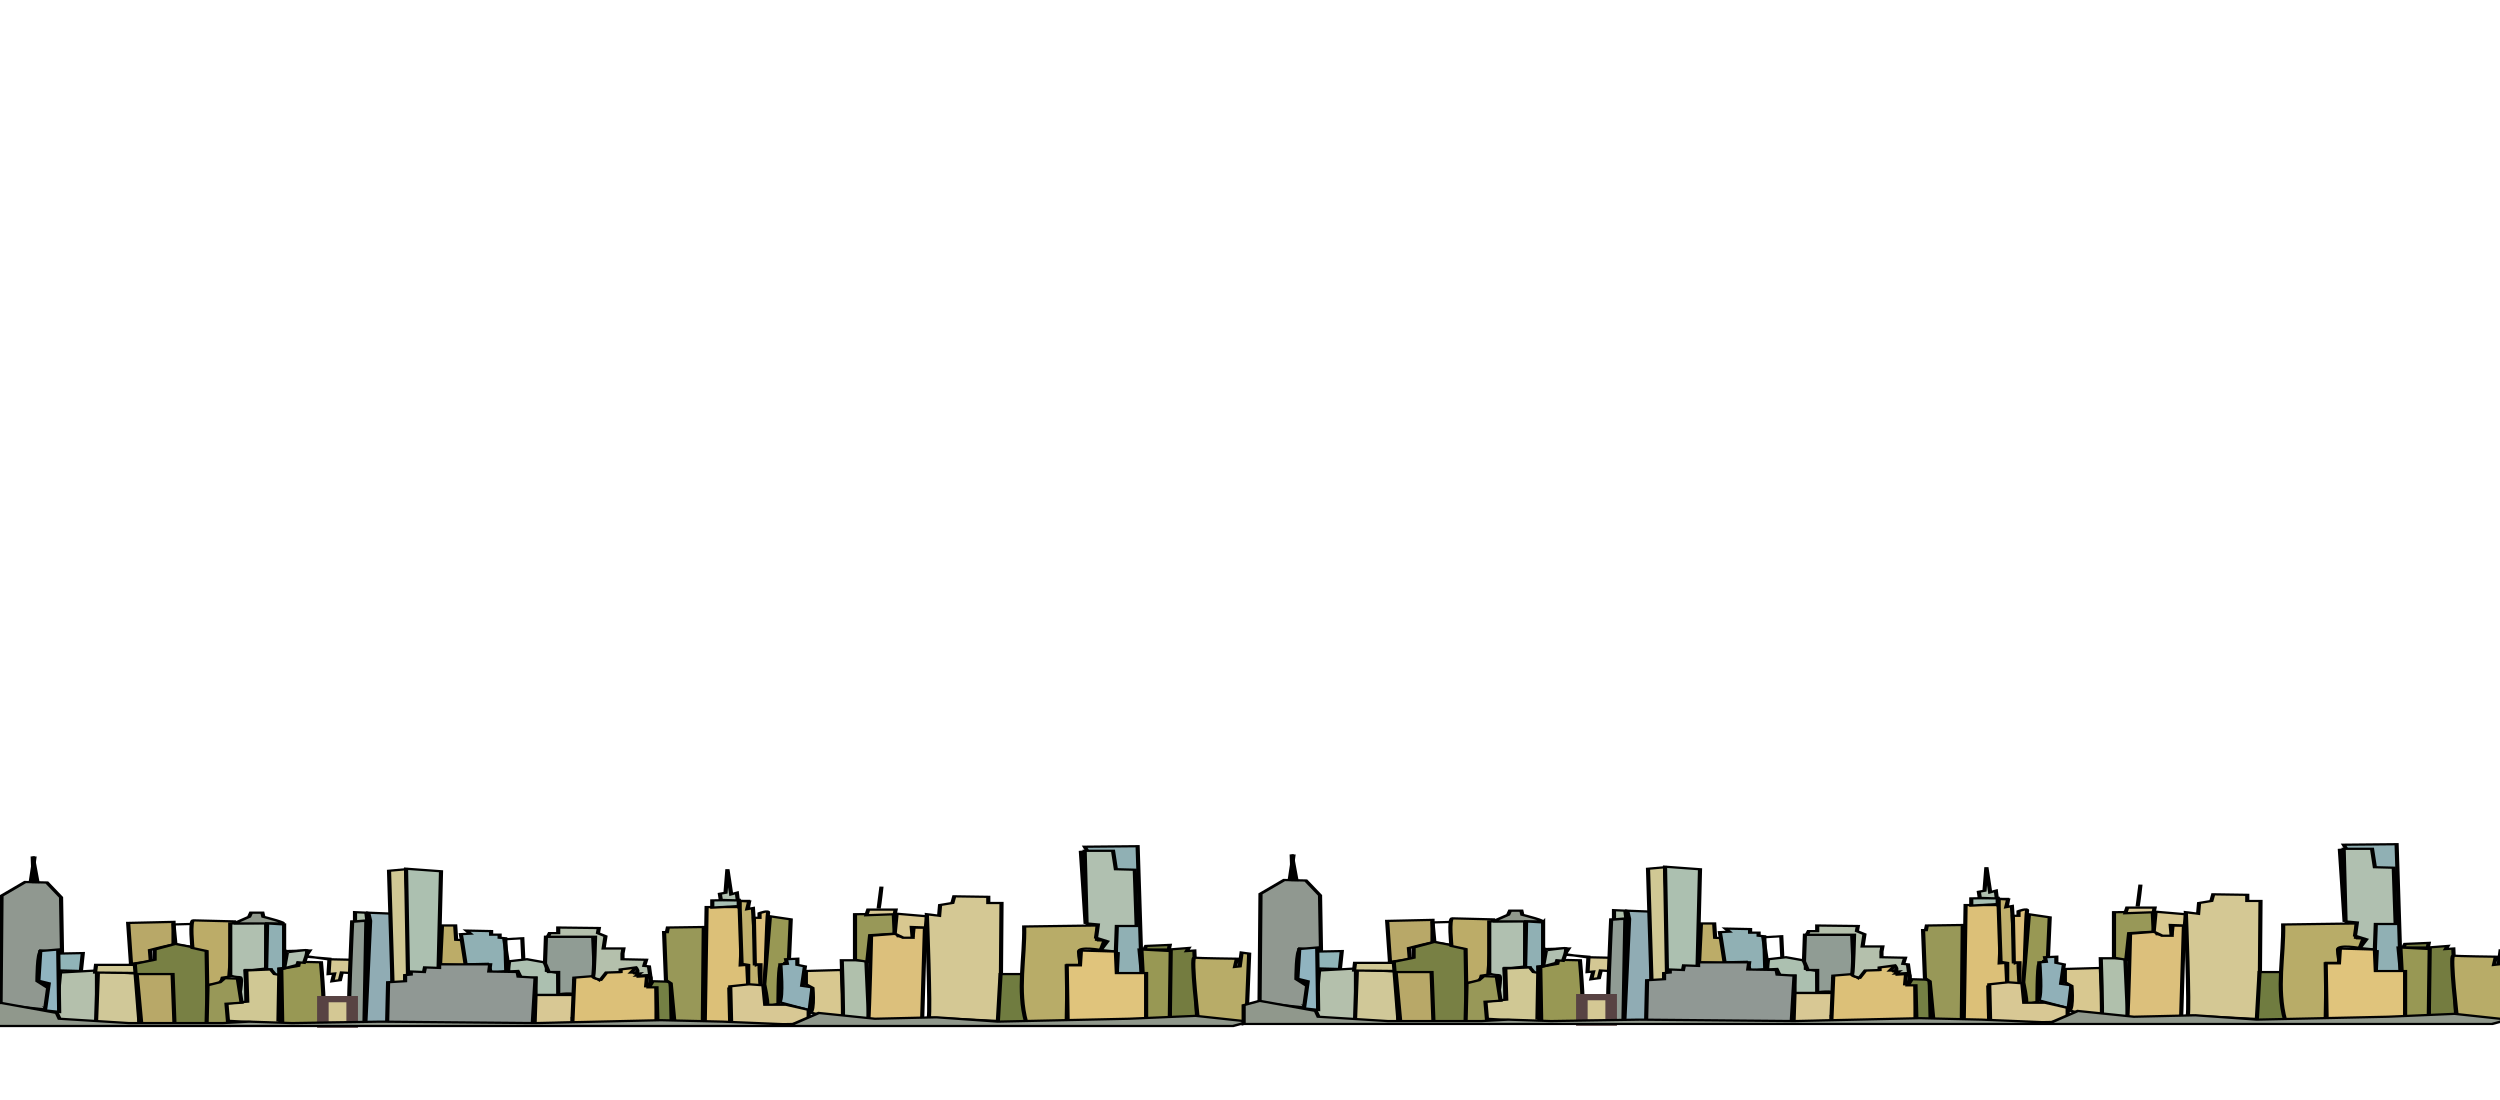 <?xml version="1.0" encoding="UTF-8" standalone="no"?>
<!-- Created with Inkscape (http://www.inkscape.org/) -->

<svg
   id="svg2981"
   sodipodi:docname="bg.svg"
   viewBox="0 0 739 325.2"
   version="1.1"
   inkscape:version="1.4 (86a8ad7, 2024-10-11)"
   width="739"
   height="325.2"
   xmlns:inkscape="http://www.inkscape.org/namespaces/inkscape"
   xmlns:sodipodi="http://sodipodi.sourceforge.net/DTD/sodipodi-0.dtd"
   xmlns="http://www.w3.org/2000/svg"
   xmlns:svg="http://www.w3.org/2000/svg"
   xmlns:rdf="http://www.w3.org/1999/02/22-rdf-syntax-ns#"
   xmlns:cc="http://creativecommons.org/ns#"
   xmlns:dc="http://purl.org/dc/elements/1.1/">
  <title
     id="title2911">melbourne-skyline</title>
  <defs
     id="defs2983" />
  <sodipodi:namedview
     id="namedview2985"
     bordercolor="#666666"
     inkscape:pageshadow="2"
     inkscape:window-y="-8"
     pagecolor="#ffffff"
     inkscape:window-height="829"
     inkscape:window-maximized="1"
     inkscape:zoom="1"
     inkscape:window-x="1432"
     showgrid="false"
     borderopacity="1.0"
     inkscape:current-layer="layer1"
     inkscape:cx="345.99999"
     inkscape:cy="272.49999"
     inkscape:window-width="1440"
     inkscape:pageopacity="0.0"
     inkscape:document-units="mm"
     inkscape:showpageshadow="2"
     inkscape:pagecheckerboard="0"
     inkscape:deskcolor="#d1d1d1" />
  <g
     id="layer1"
     inkscape:label="Layer 1"
     inkscape:groupmode="layer"
     transform="matrix(0.555,0,0,0.356,2.205,-10.097)">
    <g
       id="g3978"
       inkscape:export-ydpi="19.639999"
       inkscape:export-xdpi="19.639999"
       inkscape:export-filename="C:\Documents and Settings\Fastallow\Desktop\skyline\melbourne.png"
       transform="matrix(0.294,0,0,0.248,279.749,741.374)">
      <path
         id="path3818"
         style="fill:#909890;stroke:#000000;stroke-width:7.565px"
         d="m -964.02,488.96 1.712,-364.72 42.807,-46.232 39.383,1.712 25.684,49.656 1.712,184.93 -37.67,-6.849 -1.712,99.313 18.835,29.109 -3.425,70.204 -87.327,-17.123 z" />
      <path
         id="path3820"
         style="fill:none;stroke:#000000;stroke-width:7.565px"
         d="m -880.12,502.66 3.425,-68.492 -20.548,-23.972 c 0,0 0,-101.03 6.849,-99.313 6.849,1.712 30.821,3.425 30.821,3.425 l -3.425,196.91 -17.123,-8.562 z" />
      <path
         id="path3822"
         style="fill:#90b4b8;stroke:#000000;stroke-width:7.565px"
         d="m -864.71,507.8 1.712,-190.06 47.944,-1.712 -3.425,59.93 -35.958,-1.712 1.712,140.41 -11.986,-6.849 z" />
      <path
         id="path3824"
         sodipodi:nodetypes="ccccc"
         style="fill:#b4c0ac;stroke:#000000;stroke-width:7.565px"
         d="m -864.71,552.32 8.562,-171.23 66.779,-6.849 v 174.65 l -75.341,3.425 z" />
      <path
         id="path3826"
         style="fill:#d0c898;stroke:#000000;stroke-width:7.565px"
         d="m -791.08,548.89 3.425,-171.23 71.916,6.849 3.425,167.8 -78.765,-3.425 z" />
      <path
         id="path3828"
         sodipodi:nodetypes="ccccc"
         style="fill:#d0c894;stroke:#000000;stroke-width:7.565px"
         d="m -792.79,381.09 1.712,-25.684 h 77.053 l 3.425,27.397 -82.19,-1.712 z" />
      <path
         id="path3830"
         style="fill:#b8a868;stroke:#000000;stroke-width:7.565px"
         d="m -727.72,351.98 -5.137,-136.98 82.19,-3.425 v 75.341 l -20.548,8.562 -22.26,10.274 1.712,37.67 -35.958,8.562 z" />
      <path
         id="path3832"
         style="fill:none;stroke:#000000;stroke-width:7.565px"
         d="m -647.25,286.91 -3.425,-66.779 34.246,-1.712 3.425,78.765 -34.246,-10.274 z" />
      <path
         id="path3834"
         style="fill:none;stroke:#000000;stroke-width:7.565px"
         d="m -648.96,292.05 32.534,10.274" />
      <path
         id="path3836"
         sodipodi:nodetypes="cccc"
         style="fill:#788044;stroke:#000000;stroke-width:7.565px"
         d="m -589.03,305.75 1.712,246.57 h -125 l -8.562,-200.34 35.958,-13.698 v -34.246 l 37.67,-18.835 58.218,20.548 z" />
      <path
         id="path3838"
         style="fill:#bcac68;stroke:#000000;stroke-width:7.565px"
         d="m -616.43,298.9 c 0,0 -5.137,-92.464 1.712,-92.464 6.849,0 73.629,3.425 73.629,3.425 l -8.562,184.93 -11.986,3.425 -3.425,22.26 -20.548,1.712 c 0,0 0,143.83 -1.712,131.85 -1.712,-11.986 -3.425,-244.86 -3.425,-244.86 l -25.684,-10.274 z" />
      <path
         id="path3840"
         style="fill:#b0c0b0;stroke:#000000;stroke-width:7.565px"
         d="M -547.93,389.65 V 216.71 l 68.492,-1.712 -3.425,157.53 h -35.958 v 109.59 h -15.411 c 0,0 10.274,-85.615 3.425,-85.615 -6.849,0 -17.123,-3.425 -17.123,-6.849 z" />
      <path
         id="path3842"
         style="fill:#90988c;stroke:#000000;stroke-width:7.565px"
         d="m -541.08,216.71 27.397,-22.26 3.425,-13.698 h 20.548 l 1.712,13.698 c 0,0 47.944,22.26 32.534,22.26 h -29.109 -56.506 z" />
      <path
         id="path3844"
         style="fill:none;stroke:#000000;stroke-width:7.565px"
         d="m -482.87,218.42 3.425,155.82 h -41.095 l 3.425,107.87 -3.425,-106.16 37.67,-8.562 v -148.97 z" />
      <path
         id="path3846"
         style="fill:#90b0b4;stroke:#000000;stroke-width:7.565px"
         d="M -450.33,220.13 V 369.1 h -8.562 l 1.712,23.972 -17.123,-6.849 v -15.411 l -8.562,-1.712 1.712,-152.39 30.821,3.425 z" />
      <path
         id="path3848"
         style="fill:#d0c894;stroke:#000000;stroke-width:7.565px"
         d="m -558.21,542.04 c 6.849,-10.274 0,-56.506 0,-56.506 l 41.095,-6.849 -1.712,-104.45 44.52,-3.425 6.849,15.411 10.274,3.425 v 162.67 l -101.03,-10.274 z" />
      <path
         id="path3850"
         style="fill:none;stroke:#000000;stroke-width:7.565px"
         d="m -460.61,545.47 1.712,-178.08 34.246,-6.849" />
      <path
         id="path3852"
         style="fill:#989854;stroke:#000000;stroke-width:7.565px"
         d="m -422.94,345.13 39.383,1.712 c 0,0 10.274,205.48 1.712,205.48 h -71.916 l -1.712,-183.22 30.821,-10.274 1.712,-13.698 z" />
      <path
         id="path3854"
         style="fill:#d4c894;stroke:#000000;stroke-width:7.565px"
         d="m -446.91,309.17 37.67,-1.712 -1.712,20.548 42.807,6.849 -1.712,51.369 10.274,-1.712 -3.425,25.684 13.698,-3.425 3.425,-25.684 17.123,1.712 v -44.52 l -42.807,-1.712 -39.383,-10.274 6.849,-18.835 -42.807,1.712 z" />
      <path
         id="path3856"
         style="fill:#b0c0b0;stroke:#000000;stroke-width:7.565px"
         d="m -445.2,314.31 -5.137,53.081 23.972,-11.986 1.712,-8.562 10.274,1.712 c 0,0 10.274,-44.52 3.425,-42.807 -6.849,1.712 -35.958,6.849 -34.246,8.562 z" />
      <path
         id="path3858"
         style="fill:#909c94;stroke:#000000;stroke-width:7.559"
         d="m -332.18,554.03 c -3.425,-10.274 5.137,-344.17 5.137,-344.17 l 25.684,-1.712 -3.425,344.17 -27.397,1.712 z" />
      <path
         id="path3860"
         style="fill:#b0c0ac;stroke:#000000;stroke-width:7.565px"
         d="m -321.91,209.86 v -30.821 l 20.548,1.712 1.712,25.684 -22.26,3.425 z" />
      <path
         id="path3862"
         style="fill:#90acb4;stroke:#000000;stroke-width:7.565px"
         d="m -294.51,208.15 -3.425,-27.397 46.232,3.425 -3.425,363.01 h -47.944 l 8.562,-339.03 z" />
      <path
         id="path3864"
         sodipodi:nodetypes="cccsc"
         style="fill:#d0c894;stroke:#000000;stroke-width:7.565px"
         d="m -251.71,550.61 -8.562,-510.26 30.821,-5.137 c 0,0 15.411,522.25 3.425,520.54 -11.986,-1.712 -32.534,-15.411 -25.684,-5.137 z" />
      <path
         id="path3866"
         sodipodi:nodetypes="ccccc"
         style="fill:#acc0b0;stroke:#000000;stroke-width:7.565px"
         d="m -229.45,33.493 63.355,8.562 -6.849,505.13 -51.369,5.137 -5.137,-518.82 z" />
      <path
         id="path3870"
         style="fill:#bcac68;stroke:#000000;stroke-width:7.565px"
         d="m -167.8,353.69 3.425,-130.13 h 23.972 l 1.712,47.944 17.123,1.712 1.712,83.902 -47.944,-3.425 z" />
      <path
         id="path3872"
         style="fill:#90b0b4;stroke:#000000;stroke-width:7.565px"
         d="m -128.42,271.5 -1.712,-18.835 17.123,-1.712 -6.849,-10.274 44.52,1.712 v 11.986 h 15.411 v 10.274 l 10.274,1.712 1.712,109.59 c 0,0 -29.109,8.562 -29.109,0 0,-8.562 -5.137,-23.972 -5.137,-23.972 l -39.383,1.712 -6.849,-82.19 z" />
      <path
         id="path3874"
         style="fill:none;stroke:#000000;stroke-width:7.565px"
         d="m -42.807,377.66 -8.562,-107.87 32.534,-3.425 3.425,131.85 -8.562,-1.712 -5.137,-22.26 -13.698,3.425 z" />
      <path
         id="path3876"
         style="fill:#acc0b0;stroke:#000000;stroke-width:7.565px"
         d="m -44.52,377.66 c 0,-11.986 1.712,-34.246 1.712,-34.246 l 32.534,-6.849 35.958,11.986 v 27.397 l 20.548,6.849 1.712,73.629 H 5.138 v -58.218 l -25.684,3.425 -6.849,-25.684 -17.123,1.712 z" />
      <path
         id="path3878"
         style="fill:#d8c894;stroke:#000000;stroke-width:7.565px"
         d="m 3.425,552.32 1.712,-95.888 h 77.053 v 92.464 l -87.327,3.425 5.137,-94.17" />
      <path
         id="path3880"
         style="fill:#909c94;stroke:#000000;stroke-width:7.565px"
         d="m 22.26,350.27 1.712,-89.039 h 85.615 l 3.425,142.12 -37.67,3.425 3.425,42.807 c 0,0 1.712,106.16 1.712,99.313 0,-6.849 6.849,-97.601 -13.698,-97.601 -20.548,0 -20.548,5.137 -20.548,5.137 v -77.053 h -17.123 l -6.849,-29.109 z" />
      <path
         id="path3882"
         sodipodi:nodetypes="ccccccccccccccccc"
         style="fill:#dcc078;stroke:#000000;stroke-width:7.565px"
         d="m 71.916,545.47 3.425,-147.26 34.246,-5.137 10.274,11.986 6.849,-25.684 h 29.109 v -11.986 l 30.821,-1.712 -8.562,15.411 h 13.698 v 13.698 l 15.411,-1.712 -1.712,34.246 18.835,1.712 v 119.86 l -148.97,3.425 -3.425,-6.849 z" />
      <path
         id="path3884"
         sodipodi:nodetypes="ccccccccccccccccsccscccccscc"
         style="fill:#b4c0ac;stroke:#000000;stroke-width:7.565px"
         d="m 27.397,261.23 3.425,-11.986 h 15.411 v -18.835 l 73.629,1.712 -1.712,17.123 13.698,10.274 -3.425,41.095 h 35.958 l -1.712,17.123 -1e-5,18.835 42.807,1.712 -3.425,20.548 8.562,1.712 5.137,68.492 h -5.137 c 0,0 8.562,-41.095 -1.712,-39.383 -10.274,1.712 -20.548,1.712 -20.548,1.712 l 5.137,-6.849 c 0,0 -13.698,1.712 -6.849,-1.712 6.849,-3.425 0,-18.835 0,-18.835 l -27.397,6.849 v 8.562 l -25.684,1.712 -10.274,23.972 c 0,0 -15.411,-3.425 -13.698,-11.986 1.712,-8.562 3.425,-131.85 3.425,-131.85 h -85.615 z" />
      <path
         id="path3886"
         style="fill:#748044;stroke:#000000;stroke-width:7.565px"
         d="m 226.02,552.32 -1.712,-121.57 h -13.698 l 6.849,-20.548 32.534,1.712 1.712,133.56 -25.684,6.849 z" />
      <path
         id="path3888"
         style="fill:#989858;stroke:#000000;stroke-width:7.565px"
         d="m 241.43,406.77 -3.425,-160.96 h 5.137 l 1.712,-15.411 65.067,-1.712 -1.712,320.2 -51.369,1.712 -6.849,-133.56 -8.562,-10.274 z" />
      <path
         id="path3890"
         style="fill:#dcc078;stroke:#000000;stroke-width:7.565px"
         d="m 311.64,554.03 3.425,-392.11 h 66.779 l -5.137,195.2 11.986,-1.712 1.712,68.492 -34.246,10.274 1.712,123.29 -46.232,-3.425 z" />
      <path
         id="path3892"
         style="fill:#a8c0b4;stroke:#000000;stroke-width:7.565px"
         d="m 325.34,163.63 v -23.972 l 47.944,-1.712 v 20.548 l -47.944,5.137 z" />
      <path
         id="path3894"
         style="fill:none;stroke:#000000;stroke-width:7.565px"
         d="m 374.99,163.63 1.712,-22.26 h 13.698 v 22.26 h -15.411 z" />
      <path
         id="path3896"
         style="fill:#c0b06c;stroke:#000000;stroke-width:7.565px"
         d="m 374.99,167.05 3.425,184.93 11.986,3.425 v 66.779 c 0,0 27.397,10.274 23.972,1.712 -3.425,-8.562 -3.425,-71.916 -3.425,-71.916 l -5.137,3.425 -6.849,-190.06 -10.274,3.425 3.425,-25.684 -17.123,-1.712 v 25.684 z" />
      <path
         id="path3898"
         style="fill:#dcc07c;stroke:#000000;stroke-width:7.565px"
         d="m 400.68,197.87 h 10.274 v -15.411 c 0,0 17.123,-11.986 15.411,-1.712 -1.712,10.274 -5.137,244.86 -5.137,244.86 h -8.562 v -71.916 h -10.274 l -1.712,-155.82 z" />
      <path
         id="path3900"
         style="fill:#989854;stroke:#000000;stroke-width:7.565px"
         d="m 429.79,192.74 37.67,10.274 -3.425,142.12 -6.849,3.425 -1.712,8.562 c 0,0 -3.425,-6.849 -6.849,1.712 -3.425,8.562 -3.425,126.71 -3.425,126.71 0,0 -22.26,11.986 -20.548,3.425 1.712,-8.562 -5.137,-68.492 -5.137,-68.492 l 10.27,-227.72 z" />
      <path
         id="path3902"
         style="fill:#90b0b8;stroke:#000000;stroke-width:7.565px"
         d="m 446.91,480.4 c 6.849,-15.411 1.712,-126.71 1.712,-126.71 l 11.986,-1.712 -1.712,-15.411 20.548,-1.712 v 20.548 l 13.698,5.137 -5.137,65.067 18.835,5.137 -5.137,77.053 -54.793,-27.397 z" />
      <path
         id="path3904"
         sodipodi:nodetypes="ccccscc"
         style="fill:#d8c890;stroke:#000000;stroke-width:7.565px"
         d="m 494.85,420.47 v -44.52 l 65.067,-3.425 5.137,176.37 c 0,0 -71.953,-42.111 -68.492,-35.958 15.411,27.397 10.274,-80.478 10.274,-80.478 l -11.986,-11.986 z" />
      <path
         id="path3906"
         sodipodi:nodetypes="ccccc"
         style="fill:#b0c0ac;stroke:#000000;stroke-width:7.565px"
         d="m 561.63,547.18 c 1.712,-25.684 -1.712,-207.19 -1.712,-207.19 h 44.52 l 5.137,210.61 -47.944,-3.425 z" />
      <path
         id="path3908"
         style="fill:#989858;stroke:#000000;stroke-width:7.565px"
         d="M 583.89,338.28 V 185.89 l 70.204,-1.712 1.712,66.779 -44.52,5.137 -5.137,89.039 -22.26,-6.849 z" />
      <path
         id="path3910"
         sodipodi:nodetypes="ccccccccc"
         style="fill:#dcc07c;stroke:#000000;stroke-width:7.565px"
         d="m 607.86,545.47 c 1.712,-32.534 5.137,-287.67 5.137,-287.67 l 47.944,-6.849 1.712,8.562 h 25.684 l 1.712,-29.109 h 20.548 l -5.137,313.35 -97.601,1.712 z" />
      <path
         id="path3912"
         style="fill:#d8c890;stroke:#000000;stroke-width:7.565px"
         d="m 659.23,184.17 54.793,8.562 -1.712,37.67 -25.684,-1.712 1.712,35.958 h -17.123 l -15.411,-13.698 3.425,-66.779 z" />
      <path
         id="path3914"
         style="fill:#d4c894;stroke:#000000;stroke-width:7.565px"
         d="m 717.45,531.77 c 3.425,-18.835 -3.425,-345.88 -3.425,-345.88 l 22.26,5.137 1.712,-35.958 22.26,-6.849 3.425,-22.26 61.643,1.712 v 20.548 h 23.972 l -1.712,395.54 -130.13,-11.986 z" />
      <path
         id="path3916"
         style="fill:#707c40;stroke:#000000;stroke-width:7.565px"
         d="m 842.45,552.32 5.137,-166.09 h 46.232 c 0,0 15.411,159.24 3.425,162.67 -11.986,3.425 -56.506,3.425 -54.793,3.425 z" />
      <path
         id="path3918"
         sodipodi:nodetypes="ccccccscccc"
         style="fill:#b8ac68;stroke:#000000;stroke-width:7.565px"
         d="m 893.82,547.18 c -15.994,-106.73 -2.283,-213.47 -3.425,-320.2 l 133.56,-3.425 -1.712,47.944 13.698,1.712 -6.849,32.534 c 0,0 -39.383,-13.698 -39.383,5.137 0,18.835 3.425,44.52 3.425,44.52 h -23.972 l -1.712,190.06 -73.629,1.712 z" />
      <path
         id="path3920"
         style="fill:#90b0b4;stroke:#000000;stroke-width:7.565px"
         d="m 1001.7,218.42 c 0,-6.849 -8.561,-241.43 -8.561,-241.43 l 11.986,-1.712 -5.137,-15.411 95.888,-1.712 10.274,590.74 c 0,0 5.137,-166.09 -1.712,-164.38 -6.849,1.712 -46.232,-1.712 -46.232,-1.712 l 1.712,-66.779 -29.109,-6.849 8.562,-35.958 h -13.698 l -1.712,-51.369 -22.26,-3.425 z" />
      <path
         id="path3922"
         style="fill:#b0c0b0;stroke:#000000;stroke-width:7.565px"
         d="m 1003.4,216.71 -3.425,-243.15 h 51.369 l 5.137,61.643 34.246,1.712 3.425,188.35 h -35.958 l -1.712,85.615 -27.397,-5.137 11.986,-29.109 -20.548,-11.986 3.425,-44.52 -20.548,-3.425 z" />
      <path
         id="path3924"
         style="fill:#747c40;stroke:#000000;stroke-width:7.565px"
         d="m 1111.3,538.62 c 0,-6.849 -11.986,-234.58 -11.986,-234.58 h 8.561 l 3.425,-11.986 42.807,-3.425 -1.712,15.411 35.958,-5.137 -3.425,10.274 13.698,-1.712 5.137,231.16 h -49.656 l -3.425,-234.58 h -46.232 l 6.849,234.58 z" />
      <path
         id="path3926"
         style="fill:#989854;stroke:#000000;stroke-width:7.565px"
         d="m 1109.6,542.04 -6.849,-238.01 53.081,5.137 -1.712,234.58 -44.52,-1.712 z" />
      <path
         id="path3928"
         style="fill:#b8ac68;stroke:#000000;stroke-width:7.565px"
         d="m 1205.5,545.47 c 0,0 -13.698,-215.75 -6.849,-214.04 6.849,1.712 77.053,3.425 77.053,3.425 l -3.425,27.397 8.561,-1.712 3.425,-46.232 13.698,3.425 -5.137,232.87 -87.327,-5.137 z" />
      <path
         id="path3930"
         style="fill:#b0c0b0;stroke:#000000;stroke-width:7.565px"
         d="m 340.75,137.94 -1.712,-20.548 10.274,-3.425 3.425,-78.765 6.849,83.902 10.274,-5.137 1.712,25.684 -30.821,-1.712 z" />
      <path
         id="path3932"
         style="fill:#d8c894;stroke:#000000;stroke-width:7.565px"
         d="m 604.44,189.31 3.425,-18.835 h 49.656 l -1.712,15.411 -51.369,3.425 z" />
      <path
         id="path3934"
         style="fill:none;stroke:#000000;stroke-width:7.565px"
         d="m 626.7,167.05 c 1.712,-15.411 5.137,-73.629 5.137,-73.629 z" />
      <path
         id="path3936"
         style="fill:none;stroke:#000000;stroke-width:7.565px"
         d="M 628.41,167.05 Z" />
      <path
         id="path3938"
         sodipodi:nodetypes="ccc"
         style="fill:#90988c;stroke:#000000;stroke-width:7.565px"
         d="m -909.23,76.301 c 1.712,-8.562 6.849,-83.902 6.849,-83.902 z" />
      <path
         id="path3940"
         style="fill:none;stroke:#000000;stroke-width:7.565px"
         d="M -898.95,78.013 Z" />
      <path
         id="path3942"
         style="fill:#90b4c0;stroke:#000000;stroke-width:7.565px"
         d="m -883.54,507.8 6.849,-90.751 -18.835,-8.562 3.425,-99.313 32.534,-5.137 1.712,208.9 -25.684,-5.137 z" />
      <path
         id="path3944"
         sodipodi:nodetypes="ccccc"
         style="fill:#b8a868;stroke:#000000;stroke-width:7.565px"
         d="m -717.45,386.23 h 65.067 l 3.425,167.8 -59.93,3.425 -8.562,-171.23 z" />
      <path
         id="path3946"
         style="fill:#989858;stroke:#000000;stroke-width:7.565px"
         d="m -590.74,550.61 1.712,-126.71 22.26,-10.274 8.562,-13.698 23.972,1.712 6.849,80.478 -27.397,3.425 3.425,73.629 -39.383,-8.562 z" />
      <rect
         id="rect3948"
         style="fill:#d4c894;stroke:#584343;stroke-width:20.962;stroke-linecap:round"
         height="85.615"
         width="53.081"
         y="470.13"
         x="-380.13" />
      <path
         id="path3868"
         sodipodi:nodetypes="ccccccccccccccccc"
         style="fill:#909894;stroke:#000000;stroke-width:7.565px"
         d="m -263.69,548.89 1.712,-135.27 30.821,-3.425 v -20.548 l 10.274,-1.712 v -10.274 l 23.972,1.712 1.712,-15.411 25.684,1.712 v -11.986 h 92.464 l -1.712,23.972 51.369,1.712 1.712,15.411 30.821,3.425 -5.124,155.83 -263.69,-5.14 z" />
      <path
         id="path3950"
         style="fill:#d8c894;stroke:#000000;stroke-width:7.565px"
         d="m 359.58,557.45 -1.712,-130.13 34.246,-6.849 25.684,3.425 3.425,65.067 h 37.67 l 41.095,17.123 v 46.232 l -140.41,5.137 z" />
      <path
         id="path3952"
         style="fill:#e0c47c;stroke:#000000;stroke-width:7.565px"
         d="m 969.16,550.61 -1.712,-193.49 h 23.972 l 1.712,-49.656 63.355,3.425 1.712,71.916 h 53.081 v 162.67 l -142.12,5.137 z" />
      <path
         id="path3974"
         style="fill:#90988c;stroke:#000000;stroke-width:7.565px"
         d="M -992.83,560.06 V 497.1 l 29.059,-14.529 101.7,33.902 4.843,19.372 125.92,14.529 h 169.51 l 48.431,-4.843 77.489,4.843 159.82,-4.843 280.9,4.843 227.63,-9.686 111.39,4.843 125.92,9.686 48.431,-38.745 101.7,19.372 111.39,-4.843 111.39,14.529 237.31,-9.686 121.08,-9.686 96.862,19.372 -29.059,14.529 h -2261.7 z" />
      <path
         id="path3976"
         style="fill:#90b0b4;stroke:#000000;stroke-width:7.565px"
         d="m -905.8,-7.602 8.562,85.615 h -6.849 z" />
    </g>
    <g
       id="g3978-0"
       inkscape:export-ydpi="19.639999"
       inkscape:export-xdpi="19.639999"
       inkscape:export-filename="C:\Documents and Settings\Fastallow\Desktop\skyline\melbourne.png"
       transform="matrix(0.294,0,0,0.248,950.301,739.708)">
      <path
         id="path3818-9"
         style="fill:#909890;stroke:#000000;stroke-width:7.565px"
         d="m -964.02,488.96 1.712,-364.72 42.807,-46.232 39.383,1.712 25.684,49.656 1.712,184.93 -37.67,-6.849 -1.712,99.313 18.835,29.109 -3.425,70.204 -87.327,-17.123 z" />
      <path
         id="path3820-4"
         style="fill:none;stroke:#000000;stroke-width:7.565px"
         d="m -880.12,502.66 3.425,-68.492 -20.548,-23.972 c 0,0 0,-101.03 6.849,-99.313 6.849,1.712 30.821,3.425 30.821,3.425 l -3.425,196.91 -17.123,-8.562 z" />
      <path
         id="path3822-8"
         style="fill:#90b4b8;stroke:#000000;stroke-width:7.565px"
         d="m -864.71,507.8 1.712,-190.06 47.944,-1.712 -3.425,59.93 -35.958,-1.712 1.712,140.41 -11.986,-6.849 z" />
      <path
         id="path3824-8"
         sodipodi:nodetypes="ccccc"
         style="fill:#b4c0ac;stroke:#000000;stroke-width:7.565px"
         d="m -864.71,552.32 8.562,-171.23 66.779,-6.849 v 174.65 l -75.341,3.425 z" />
      <path
         id="path3826-2"
         style="fill:#d0c898;stroke:#000000;stroke-width:7.565px"
         d="m -791.08,548.89 3.425,-171.23 71.916,6.849 3.425,167.8 -78.765,-3.425 z" />
      <path
         id="path3828-4"
         sodipodi:nodetypes="ccccc"
         style="fill:#d0c894;stroke:#000000;stroke-width:7.565px"
         d="m -792.79,381.09 1.712,-25.684 h 77.053 l 3.425,27.397 -82.19,-1.712 z" />
      <path
         id="path3830-5"
         style="fill:#b8a868;stroke:#000000;stroke-width:7.565px"
         d="m -727.72,351.98 -5.137,-136.98 82.19,-3.425 v 75.341 l -20.548,8.562 -22.26,10.274 1.712,37.67 -35.958,8.562 z" />
      <path
         id="path3832-5"
         style="fill:none;stroke:#000000;stroke-width:7.565px"
         d="m -647.25,286.91 -3.425,-66.779 34.246,-1.712 3.425,78.765 -34.246,-10.274 z" />
      <path
         id="path3834-1"
         style="fill:none;stroke:#000000;stroke-width:7.565px"
         d="m -648.96,292.05 32.534,10.274" />
      <path
         id="path3836-7"
         sodipodi:nodetypes="cccc"
         style="fill:#788044;stroke:#000000;stroke-width:7.565px"
         d="m -589.03,305.75 1.712,246.57 h -125 l -8.562,-200.34 35.958,-13.698 v -34.246 l 37.67,-18.835 58.218,20.548 z" />
      <path
         id="path3838-1"
         style="fill:#bcac68;stroke:#000000;stroke-width:7.565px"
         d="m -616.43,298.9 c 0,0 -5.137,-92.464 1.712,-92.464 6.849,0 73.629,3.425 73.629,3.425 l -8.562,184.93 -11.986,3.425 -3.425,22.26 -20.548,1.712 c 0,0 0,143.83 -1.712,131.85 -1.712,-11.986 -3.425,-244.86 -3.425,-244.86 l -25.684,-10.274 z" />
      <path
         id="path3840-1"
         style="fill:#b0c0b0;stroke:#000000;stroke-width:7.565px"
         d="M -547.93,389.65 V 216.71 l 68.492,-1.712 -3.425,157.53 h -35.958 v 109.59 h -15.411 c 0,0 10.274,-85.615 3.425,-85.615 -6.849,0 -17.123,-3.425 -17.123,-6.849 z" />
      <path
         id="path3842-5"
         style="fill:#90988c;stroke:#000000;stroke-width:7.565px"
         d="m -541.08,216.71 27.397,-22.26 3.425,-13.698 h 20.548 l 1.712,13.698 c 0,0 47.944,22.26 32.534,22.26 h -29.109 -56.506 z" />
      <path
         id="path3844-2"
         style="fill:none;stroke:#000000;stroke-width:7.565px"
         d="m -482.87,218.42 3.425,155.82 h -41.095 l 3.425,107.87 -3.425,-106.16 37.67,-8.562 v -148.97 z" />
      <path
         id="path3846-7"
         style="fill:#90b0b4;stroke:#000000;stroke-width:7.565px"
         d="M -450.33,220.13 V 369.1 h -8.562 l 1.712,23.972 -17.123,-6.849 v -15.411 l -8.562,-1.712 1.712,-152.39 30.821,3.425 z" />
      <path
         id="path3848-6"
         style="fill:#d0c894;stroke:#000000;stroke-width:7.565px"
         d="m -558.21,542.04 c 6.849,-10.274 0,-56.506 0,-56.506 l 41.095,-6.849 -1.712,-104.45 44.52,-3.425 6.849,15.411 10.274,3.425 v 162.67 l -101.03,-10.274 z" />
      <path
         id="path3850-1"
         style="fill:none;stroke:#000000;stroke-width:7.565px"
         d="m -460.61,545.47 1.712,-178.08 34.246,-6.849" />
      <path
         id="path3852-4"
         style="fill:#989854;stroke:#000000;stroke-width:7.565px"
         d="m -422.94,345.13 39.383,1.712 c 0,0 10.274,205.48 1.712,205.48 h -71.916 l -1.712,-183.22 30.821,-10.274 1.712,-13.698 z" />
      <path
         id="path3854-2"
         style="fill:#d4c894;stroke:#000000;stroke-width:7.565px"
         d="m -446.91,309.17 37.67,-1.712 -1.712,20.548 42.807,6.849 -1.712,51.369 10.274,-1.712 -3.425,25.684 13.698,-3.425 3.425,-25.684 17.123,1.712 v -44.52 l -42.807,-1.712 -39.383,-10.274 6.849,-18.835 -42.807,1.712 z" />
      <path
         id="path3856-3"
         style="fill:#b0c0b0;stroke:#000000;stroke-width:7.565px"
         d="m -445.2,314.31 -5.137,53.081 23.972,-11.986 1.712,-8.562 10.274,1.712 c 0,0 10.274,-44.52 3.425,-42.807 -6.849,1.712 -35.958,6.849 -34.246,8.562 z" />
      <path
         id="path3858-2"
         style="fill:#909c94;stroke:#000000;stroke-width:7.559"
         d="m -332.18,554.03 c -3.425,-10.274 5.137,-344.17 5.137,-344.17 l 25.684,-1.712 -3.425,344.17 -27.397,1.712 z" />
      <path
         id="path3860-2"
         style="fill:#b0c0ac;stroke:#000000;stroke-width:7.565px"
         d="m -321.91,209.86 v -30.821 l 20.548,1.712 1.712,25.684 -22.26,3.425 z" />
      <path
         id="path3862-1"
         style="fill:#90acb4;stroke:#000000;stroke-width:7.565px"
         d="m -294.51,208.15 -3.425,-27.397 46.232,3.425 -3.425,363.01 h -47.944 l 8.562,-339.03 z" />
      <path
         id="path3864-6"
         sodipodi:nodetypes="cccsc"
         style="fill:#d0c894;stroke:#000000;stroke-width:7.565px"
         d="m -251.71,550.61 -8.562,-510.26 30.821,-5.137 c 0,0 15.411,522.25 3.425,520.54 -11.986,-1.712 -32.534,-15.411 -25.684,-5.137 z" />
      <path
         id="path3866-8"
         sodipodi:nodetypes="ccccc"
         style="fill:#acc0b0;stroke:#000000;stroke-width:7.565px"
         d="m -229.45,33.493 63.355,8.562 -6.849,505.13 -51.369,5.137 -5.137,-518.82 z" />
      <path
         id="path3870-5"
         style="fill:#bcac68;stroke:#000000;stroke-width:7.565px"
         d="m -167.8,353.69 3.425,-130.13 h 23.972 l 1.712,47.944 17.123,1.712 1.712,83.902 -47.944,-3.425 z" />
      <path
         id="path3872-7"
         style="fill:#90b0b4;stroke:#000000;stroke-width:7.565px"
         d="m -128.42,271.5 -1.712,-18.835 17.123,-1.712 -6.849,-10.274 44.52,1.712 v 11.986 h 15.411 v 10.274 l 10.274,1.712 1.712,109.59 c 0,0 -29.109,8.562 -29.109,0 0,-8.562 -5.137,-23.972 -5.137,-23.972 l -39.383,1.712 -6.849,-82.19 z" />
      <path
         id="path3874-6"
         style="fill:none;stroke:#000000;stroke-width:7.565px"
         d="m -42.807,377.66 -8.562,-107.87 32.534,-3.425 3.425,131.85 -8.562,-1.712 -5.137,-22.26 -13.698,3.425 z" />
      <path
         id="path3876-1"
         style="fill:#acc0b0;stroke:#000000;stroke-width:7.565px"
         d="m -44.52,377.66 c 0,-11.986 1.712,-34.246 1.712,-34.246 l 32.534,-6.849 35.958,11.986 v 27.397 l 20.548,6.849 1.712,73.629 H 5.138 v -58.218 l -25.684,3.425 -6.849,-25.684 -17.123,1.712 z" />
      <path
         id="path3878-8"
         style="fill:#d8c894;stroke:#000000;stroke-width:7.565px"
         d="m 3.425,552.32 1.712,-95.888 h 77.053 v 92.464 l -87.327,3.425 5.137,-94.17" />
      <path
         id="path3880-9"
         style="fill:#909c94;stroke:#000000;stroke-width:7.565px"
         d="m 22.26,350.27 1.712,-89.039 h 85.615 l 3.425,142.12 -37.67,3.425 3.425,42.807 c 0,0 1.712,106.16 1.712,99.313 0,-6.849 6.849,-97.601 -13.698,-97.601 -20.548,0 -20.548,5.137 -20.548,5.137 v -77.053 h -17.123 l -6.849,-29.109 z" />
      <path
         id="path3882-2"
         sodipodi:nodetypes="ccccccccccccccccc"
         style="fill:#dcc078;stroke:#000000;stroke-width:7.565px"
         d="m 71.916,545.47 3.425,-147.26 34.246,-5.137 10.274,11.986 6.849,-25.684 h 29.109 v -11.986 l 30.821,-1.712 -8.562,15.411 h 13.698 v 13.698 l 15.411,-1.712 -1.712,34.246 18.835,1.712 v 119.86 l -148.97,3.425 -3.425,-6.849 z" />
      <path
         id="path3884-7"
         sodipodi:nodetypes="ccccccccccccccccsccscccccscc"
         style="fill:#b4c0ac;stroke:#000000;stroke-width:7.565px"
         d="m 27.397,261.23 3.425,-11.986 h 15.411 v -18.835 l 73.629,1.712 -1.712,17.123 13.698,10.274 -3.425,41.095 h 35.958 l -1.712,17.123 -1e-5,18.835 42.807,1.712 -3.425,20.548 8.562,1.712 5.137,68.492 h -5.137 c 0,0 8.562,-41.095 -1.712,-39.383 -10.274,1.712 -20.548,1.712 -20.548,1.712 l 5.137,-6.849 c 0,0 -13.698,1.712 -6.849,-1.712 6.849,-3.425 0,-18.835 0,-18.835 l -27.397,6.849 v 8.562 l -25.684,1.712 -10.274,23.972 c 0,0 -15.411,-3.425 -13.698,-11.986 1.712,-8.562 3.425,-131.85 3.425,-131.85 h -85.615 z" />
      <path
         id="path3886-9"
         style="fill:#748044;stroke:#000000;stroke-width:7.565px"
         d="m 226.02,552.32 -1.712,-121.57 h -13.698 l 6.849,-20.548 32.534,1.712 1.712,133.56 -25.684,6.849 z" />
      <path
         id="path3888-5"
         style="fill:#989858;stroke:#000000;stroke-width:7.565px"
         d="m 241.43,406.77 -3.425,-160.96 h 5.137 l 1.712,-15.411 65.067,-1.712 -1.712,320.2 -51.369,1.712 -6.849,-133.56 -8.562,-10.274 z" />
      <path
         id="path3890-4"
         style="fill:#dcc078;stroke:#000000;stroke-width:7.565px"
         d="m 311.64,554.03 3.425,-392.11 h 66.779 l -5.137,195.2 11.986,-1.712 1.712,68.492 -34.246,10.274 1.712,123.29 -46.232,-3.425 z" />
      <path
         id="path3892-3"
         style="fill:#a8c0b4;stroke:#000000;stroke-width:7.565px"
         d="m 325.34,163.63 v -23.972 l 47.944,-1.712 v 20.548 l -47.944,5.137 z" />
      <path
         id="path3894-1"
         style="fill:none;stroke:#000000;stroke-width:7.565px"
         d="m 374.99,163.63 1.712,-22.26 h 13.698 v 22.26 h -15.411 z" />
      <path
         id="path3896-2"
         style="fill:#c0b06c;stroke:#000000;stroke-width:7.565px"
         d="m 374.99,167.05 3.425,184.93 11.986,3.425 v 66.779 c 0,0 27.397,10.274 23.972,1.712 -3.425,-8.562 -3.425,-71.916 -3.425,-71.916 l -5.137,3.425 -6.849,-190.06 -10.274,3.425 3.425,-25.684 -17.123,-1.712 v 25.684 z" />
      <path
         id="path3898-3"
         style="fill:#dcc07c;stroke:#000000;stroke-width:7.565px"
         d="m 400.68,197.87 h 10.274 v -15.411 c 0,0 17.123,-11.986 15.411,-1.712 -1.712,10.274 -5.137,244.86 -5.137,244.86 h -8.562 v -71.916 h -10.274 l -1.712,-155.82 z" />
      <path
         id="path3900-3"
         style="fill:#989854;stroke:#000000;stroke-width:7.565px"
         d="m 429.79,192.74 37.67,10.274 -3.425,142.12 -6.849,3.425 -1.712,8.562 c 0,0 -3.425,-6.849 -6.849,1.712 -3.425,8.562 -3.425,126.71 -3.425,126.71 0,0 -22.26,11.986 -20.548,3.425 1.712,-8.562 -5.137,-68.492 -5.137,-68.492 l 10.27,-227.72 z" />
      <path
         id="path3902-4"
         style="fill:#90b0b8;stroke:#000000;stroke-width:7.565px"
         d="m 446.91,480.4 c 6.849,-15.411 1.712,-126.71 1.712,-126.71 l 11.986,-1.712 -1.712,-15.411 20.548,-1.712 v 20.548 l 13.698,5.137 -5.137,65.067 18.835,5.137 -5.137,77.053 -54.793,-27.397 z" />
      <path
         id="path3904-1"
         sodipodi:nodetypes="ccccscc"
         style="fill:#d8c890;stroke:#000000;stroke-width:7.565px"
         d="m 494.85,420.47 v -44.52 l 65.067,-3.425 5.137,176.37 c 0,0 -71.953,-42.111 -68.492,-35.958 15.411,27.397 10.274,-80.478 10.274,-80.478 l -11.986,-11.986 z" />
      <path
         id="path3906-1"
         sodipodi:nodetypes="ccccc"
         style="fill:#b0c0ac;stroke:#000000;stroke-width:7.565px"
         d="m 561.63,547.18 c 1.712,-25.684 -1.712,-207.19 -1.712,-207.19 h 44.52 l 5.137,210.61 -47.944,-3.425 z" />
      <path
         id="path3908-3"
         style="fill:#989858;stroke:#000000;stroke-width:7.565px"
         d="M 583.89,338.28 V 185.89 l 70.204,-1.712 1.712,66.779 -44.52,5.137 -5.137,89.039 -22.26,-6.849 z" />
      <path
         id="path3910-8"
         sodipodi:nodetypes="ccccccccc"
         style="fill:#dcc07c;stroke:#000000;stroke-width:7.565px"
         d="m 607.86,545.47 c 1.712,-32.534 5.137,-287.67 5.137,-287.67 l 47.944,-6.849 1.712,8.562 h 25.684 l 1.712,-29.109 h 20.548 l -5.137,313.35 -97.601,1.712 z" />
      <path
         id="path3912-7"
         style="fill:#d8c890;stroke:#000000;stroke-width:7.565px"
         d="m 659.23,184.17 54.793,8.562 -1.712,37.67 -25.684,-1.712 1.712,35.958 h -17.123 l -15.411,-13.698 3.425,-66.779 z" />
      <path
         id="path3914-4"
         style="fill:#d4c894;stroke:#000000;stroke-width:7.565px"
         d="m 717.45,531.77 c 3.425,-18.835 -3.425,-345.88 -3.425,-345.88 l 22.26,5.137 1.712,-35.958 22.26,-6.849 3.425,-22.26 61.643,1.712 v 20.548 h 23.972 l -1.712,395.54 -130.13,-11.986 z" />
      <path
         id="path3916-2"
         style="fill:#707c40;stroke:#000000;stroke-width:7.565px"
         d="m 842.45,552.32 5.137,-166.09 h 46.232 c 0,0 15.411,159.24 3.425,162.67 -11.986,3.425 -56.506,3.425 -54.793,3.425 z" />
      <path
         id="path3918-7"
         sodipodi:nodetypes="ccccccscccc"
         style="fill:#b8ac68;stroke:#000000;stroke-width:7.565px"
         d="m 893.82,547.18 c -15.994,-106.73 -2.283,-213.47 -3.425,-320.2 l 133.56,-3.425 -1.712,47.944 13.698,1.712 -6.849,32.534 c 0,0 -39.383,-13.698 -39.383,5.137 0,18.835 3.425,44.52 3.425,44.52 h -23.972 l -1.712,190.06 -73.629,1.712 z" />
      <path
         id="path3920-7"
         style="fill:#90b0b4;stroke:#000000;stroke-width:7.565px"
         d="m 1001.7,218.42 c 0,-6.849 -8.561,-241.43 -8.561,-241.43 l 11.986,-1.712 -5.137,-15.411 95.888,-1.712 10.274,590.74 c 0,0 5.137,-166.09 -1.712,-164.38 -6.849,1.712 -46.232,-1.712 -46.232,-1.712 l 1.712,-66.779 -29.109,-6.849 8.562,-35.958 h -13.698 l -1.712,-51.369 -22.26,-3.425 z" />
      <path
         id="path3922-9"
         style="fill:#b0c0b0;stroke:#000000;stroke-width:7.565px"
         d="m 1003.4,216.71 -3.425,-243.15 h 51.369 l 5.137,61.643 34.246,1.712 3.425,188.35 h -35.958 l -1.712,85.615 -27.397,-5.137 11.986,-29.109 -20.548,-11.986 3.425,-44.52 -20.548,-3.425 z" />
      <path
         id="path3924-3"
         style="fill:#747c40;stroke:#000000;stroke-width:7.565px"
         d="m 1111.3,538.62 c 0,-6.849 -11.986,-234.58 -11.986,-234.58 h 8.561 l 3.425,-11.986 42.807,-3.425 -1.712,15.411 35.958,-5.137 -3.425,10.274 13.698,-1.712 5.137,231.16 h -49.656 l -3.425,-234.58 h -46.232 l 6.849,234.58 z" />
      <path
         id="path3926-1"
         style="fill:#989854;stroke:#000000;stroke-width:7.565px"
         d="m 1109.6,542.04 -6.849,-238.01 53.081,5.137 -1.712,234.58 -44.52,-1.712 z" />
      <path
         id="path3928-9"
         style="fill:#b8ac68;stroke:#000000;stroke-width:7.565px"
         d="m 1205.5,545.47 c 0,0 -13.698,-215.75 -6.849,-214.04 6.849,1.712 77.053,3.425 77.053,3.425 l -3.425,27.397 8.561,-1.712 3.425,-46.232 13.698,3.425 -5.137,232.87 -87.327,-5.137 z" />
      <path
         id="path3930-8"
         style="fill:#b0c0b0;stroke:#000000;stroke-width:7.565px"
         d="m 340.75,137.94 -1.712,-20.548 10.274,-3.425 3.425,-78.765 6.849,83.902 10.274,-5.137 1.712,25.684 -30.821,-1.712 z" />
      <path
         id="path3932-6"
         style="fill:#d8c894;stroke:#000000;stroke-width:7.565px"
         d="m 604.44,189.31 3.425,-18.835 h 49.656 l -1.712,15.411 -51.369,3.425 z" />
      <path
         id="path3934-5"
         style="fill:none;stroke:#000000;stroke-width:7.565px"
         d="m 626.7,167.05 c 1.712,-15.411 5.137,-73.629 5.137,-73.629 z" />
      <path
         id="path3936-0"
         style="fill:none;stroke:#000000;stroke-width:7.565px"
         d="M 628.41,167.05 Z" />
      <path
         id="path3938-2"
         sodipodi:nodetypes="ccc"
         style="fill:#90988c;stroke:#000000;stroke-width:7.565px"
         d="m -909.23,76.301 c 1.712,-8.562 6.849,-83.902 6.849,-83.902 z" />
      <path
         id="path3940-8"
         style="fill:none;stroke:#000000;stroke-width:7.565px"
         d="M -898.95,78.013 Z" />
      <path
         id="path3942-6"
         style="fill:#90b4c0;stroke:#000000;stroke-width:7.565px"
         d="m -883.54,507.8 6.849,-90.751 -18.835,-8.562 3.425,-99.313 32.534,-5.137 1.712,208.9 -25.684,-5.137 z" />
      <path
         id="path3944-0"
         sodipodi:nodetypes="ccccc"
         style="fill:#b8a868;stroke:#000000;stroke-width:7.565px"
         d="m -717.45,386.23 h 65.067 l 3.425,167.8 -59.93,3.425 -8.562,-171.23 z" />
      <path
         id="path3946-2"
         style="fill:#989858;stroke:#000000;stroke-width:7.565px"
         d="m -590.74,550.61 1.712,-126.71 22.26,-10.274 8.562,-13.698 23.972,1.712 6.849,80.478 -27.397,3.425 3.425,73.629 -39.383,-8.562 z" />
      <rect
         id="rect3948-4"
         style="fill:#d4c894;stroke:#584343;stroke-width:20.962;stroke-linecap:round"
         height="85.615"
         width="53.081"
         y="470.13"
         x="-380.13" />
      <path
         id="path3868-8"
         sodipodi:nodetypes="ccccccccccccccccc"
         style="fill:#909894;stroke:#000000;stroke-width:7.565px"
         d="m -263.69,548.89 1.712,-135.27 30.821,-3.425 v -20.548 l 10.274,-1.712 v -10.274 l 23.972,1.712 1.712,-15.411 25.684,1.712 v -11.986 h 92.464 l -1.712,23.972 51.369,1.712 1.712,15.411 30.821,3.425 -5.124,155.83 -263.69,-5.14 z" />
      <path
         id="path3950-6"
         style="fill:#d8c894;stroke:#000000;stroke-width:7.565px"
         d="m 359.58,557.45 -1.712,-130.13 34.246,-6.849 25.684,3.425 3.425,65.067 h 37.67 l 41.095,17.123 v 46.232 l -140.41,5.137 z" />
      <path
         id="path3952-5"
         style="fill:#e0c47c;stroke:#000000;stroke-width:7.565px"
         d="m 969.16,550.61 -1.712,-193.49 h 23.972 l 1.712,-49.656 63.355,3.425 1.712,71.916 h 53.081 v 162.67 l -142.12,5.137 z" />
      <path
         id="path3974-0"
         style="fill:#90988c;stroke:#000000;stroke-width:7.565px"
         d="M -992.83,560.06 V 497.1 l 29.059,-14.529 101.7,33.902 4.843,19.372 125.92,14.529 h 169.51 l 48.431,-4.843 77.489,4.843 159.82,-4.843 280.9,4.843 227.63,-9.686 111.39,4.843 125.92,9.686 48.431,-38.745 101.7,19.372 111.39,-4.843 111.39,14.529 237.31,-9.686 121.08,-9.686 96.862,19.372 -29.059,14.529 h -2261.7 z" />
      <path
         id="path3976-9"
         style="fill:#90b0b4;stroke:#000000;stroke-width:7.565px"
         d="m -905.8,-7.602 8.562,85.615 h -6.849 z" />
    </g>
  </g>
</svg>
